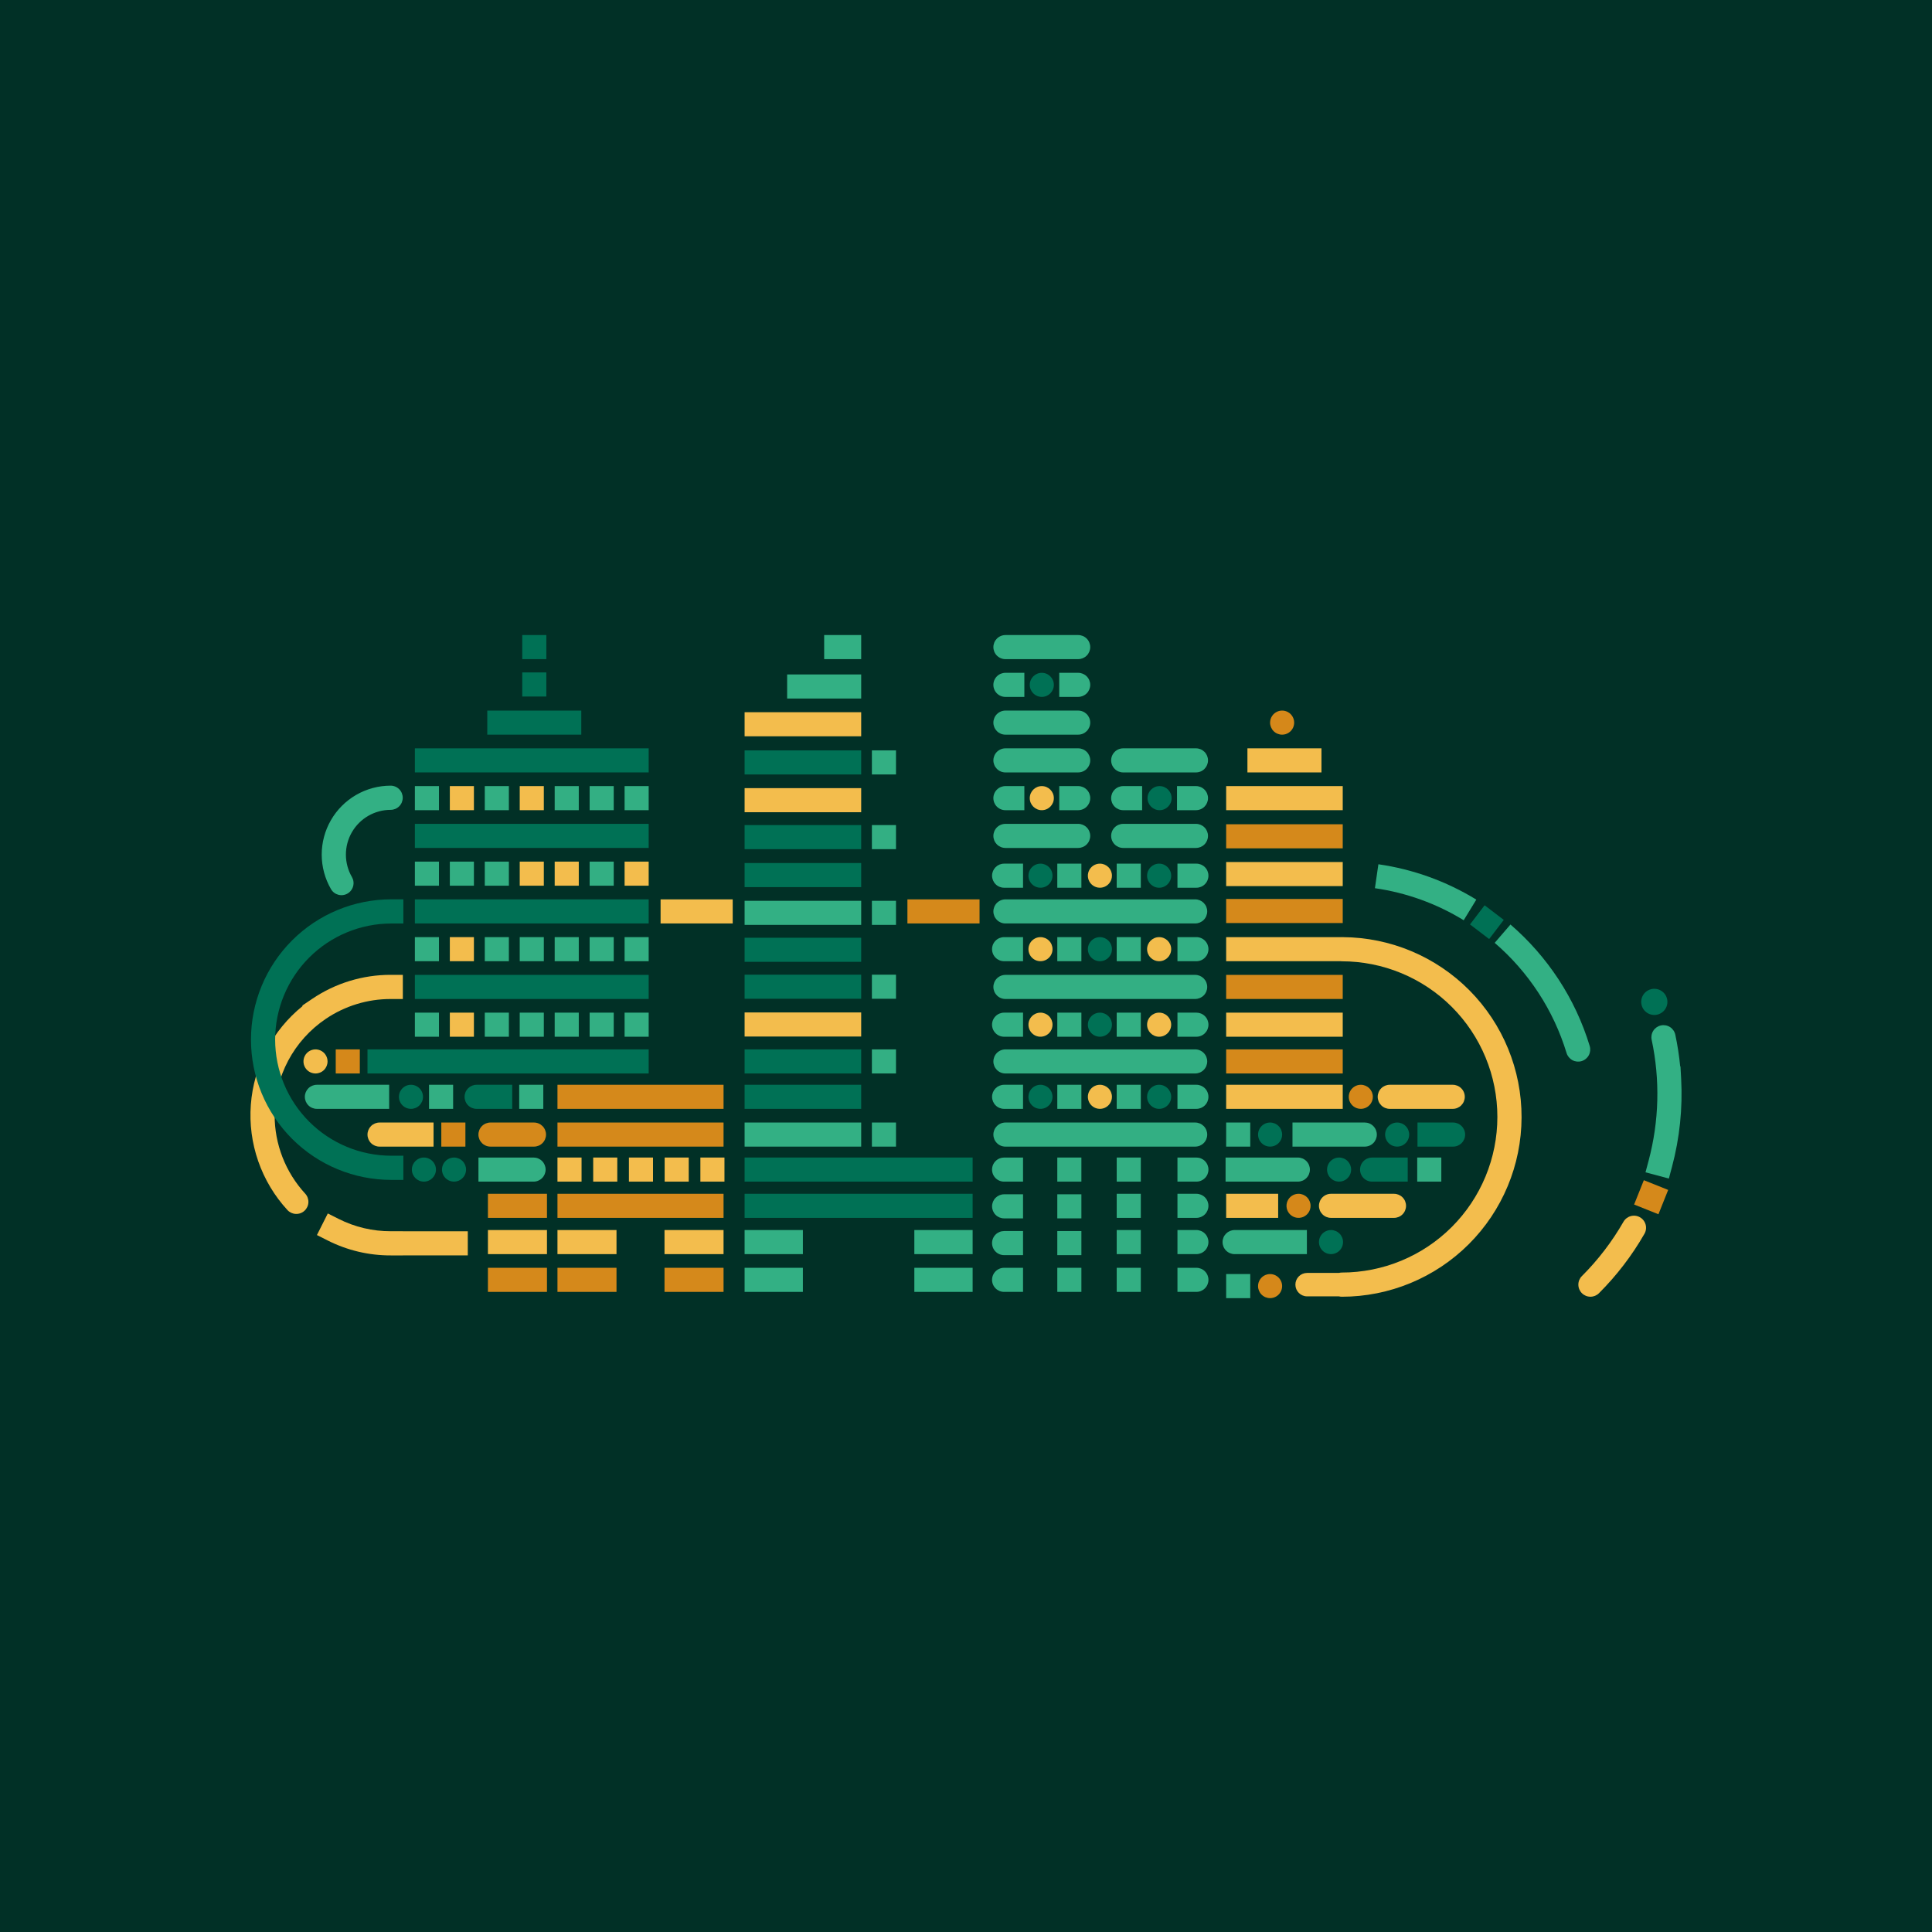 <svg width="1080" height="1080" viewBox="0 0 1080 1080" fill="none" xmlns="http://www.w3.org/2000/svg">
<rect width="1080" height="1080" fill="#013026"/>
<g clip-path="url(#clip0_1_499)">
<path d="M716.721 410.683C718.053 410.682 719.354 410.288 720.461 409.548C721.568 408.808 722.431 407.756 722.941 406.526C723.45 405.296 723.583 403.943 723.324 402.637C723.064 401.331 722.422 400.131 721.481 399.19C720.539 398.248 719.34 397.607 718.034 397.348C716.728 397.088 715.375 397.221 714.144 397.731C712.914 398.24 711.863 399.103 711.123 400.21C710.383 401.317 709.989 402.619 709.989 403.95C709.989 405.736 710.698 407.448 711.961 408.711C713.223 409.973 714.936 410.683 716.721 410.683Z" fill="#D5881A"/>
<path d="M709.989 725.666C711.32 725.666 712.622 725.271 713.729 724.532C714.836 723.792 715.698 722.74 716.208 721.51C716.717 720.28 716.851 718.926 716.591 717.621C716.331 716.315 715.69 715.115 714.748 714.174C713.807 713.232 712.607 712.591 711.301 712.331C709.995 712.072 708.642 712.205 707.412 712.715C706.182 713.224 705.13 714.087 704.391 715.194C703.651 716.301 703.256 717.603 703.256 718.934C703.256 720.72 703.965 722.432 705.228 723.695C706.491 724.957 708.203 725.666 709.989 725.666Z" fill="#D5881A"/>
<path d="M805.702 647.071H792.237V660.536H805.702V647.071Z" fill="#33AF83"/>
<path d="M690.153 687.6C688.367 687.6 686.654 688.309 685.391 689.572C684.129 690.834 683.419 692.547 683.419 694.332C683.419 696.117 684.129 697.83 685.391 699.092C686.654 700.355 688.366 701.064 690.152 701.064H730.557V687.597H690.153V687.6Z" fill="#33AF83"/>
<path d="M760.698 606.393C759.367 606.393 758.065 606.788 756.958 607.528C755.851 608.268 754.988 609.319 754.479 610.549C753.97 611.779 753.836 613.133 754.096 614.439C754.356 615.745 754.997 616.944 755.939 617.886C756.88 618.827 758.08 619.468 759.386 619.728C760.691 619.988 762.045 619.854 763.275 619.345C764.505 618.835 765.557 617.972 766.296 616.865C767.036 615.758 767.431 614.457 767.431 613.125C767.431 611.34 766.722 609.627 765.459 608.365C764.196 607.102 762.484 606.393 760.698 606.393Z" fill="#D5881A"/>
<path d="M750.599 544.967H685.431V558.432H750.599V544.967Z" fill="#D5891B"/>
<path d="M750.599 586.614H685.431V600.079H750.599V586.614Z" fill="#D5891B"/>
<path d="M344.632 708.706H311.628V722.17H344.632V708.706Z" fill="#D5891B"/>
<path d="M404.467 708.706H371.463V722.17H404.467V708.706Z" fill="#D5891B"/>
<path d="M305.761 708.706H272.757V722.17H305.761V708.706Z" fill="#D5891B"/>
<path d="M305.761 667.334H272.757V680.798H305.761V667.334Z" fill="#D5891B"/>
<path d="M750.599 460.766H685.431V474.23H750.599V460.766Z" fill="#D5891B"/>
<path d="M750.599 502.525H685.431V515.989H750.599V502.525Z" fill="#D5891B"/>
<path d="M404.467 667.334H311.628V680.798H404.467V667.334Z" fill="#D5891B"/>
<path d="M404.467 627.501H311.628V640.965H404.467V627.501Z" fill="#D5891B"/>
<path d="M404.467 606.393H311.628V619.857H404.467V606.393Z" fill="#D5891B"/>
<path d="M725.889 667.334C724.557 667.334 723.256 667.729 722.149 668.469C721.042 669.209 720.179 670.26 719.669 671.49C719.16 672.72 719.027 674.074 719.287 675.38C719.546 676.686 720.188 677.885 721.129 678.827C722.071 679.768 723.27 680.409 724.576 680.669C725.882 680.929 727.236 680.795 728.466 680.286C729.696 679.776 730.747 678.913 731.487 677.806C732.227 676.699 732.621 675.398 732.621 674.066C732.621 672.281 731.912 670.568 730.649 669.306C729.387 668.043 727.674 667.334 725.889 667.334Z" fill="#D5881A"/>
<path d="M698.896 627.501H685.431V640.965H698.896V627.501Z" fill="#33AF83"/>
<path d="M698.896 712.202H685.431V725.666H698.896V712.202Z" fill="#33AF83"/>
<path d="M604.503 482.782H591.037V496.246H604.503V482.782Z" fill="#33AF83"/>
<path d="M637.721 482.782H624.256V496.246H637.721V482.782Z" fill="#33AF83"/>
<path d="M604.503 523.861H591.037V537.326H604.503V523.861Z" fill="#33AF83"/>
<path d="M637.721 523.861H624.256V537.326H637.721V523.861Z" fill="#33AF83"/>
<path d="M762.911 640.965C763.796 640.967 764.673 640.793 765.491 640.456C766.309 640.118 767.052 639.622 767.678 638.997C768.305 638.372 768.801 637.629 769.14 636.812C769.479 635.994 769.654 635.118 769.654 634.233C769.654 633.348 769.479 632.472 769.14 631.655C768.801 630.837 768.305 630.095 767.678 629.469C767.052 628.844 766.309 628.348 765.491 628.011C764.673 627.673 763.797 627.5 762.912 627.501H722.507V640.968H762.911V640.965Z" fill="#33AF83"/>
<path d="M725.509 660.536C727.295 660.536 729.008 659.826 730.271 658.564C731.533 657.301 732.242 655.589 732.242 653.803C732.242 652.018 731.533 650.306 730.271 649.043C729.008 647.781 727.296 647.071 725.51 647.071H685.105V660.538H725.509V660.536Z" fill="#33AF83"/>
<path d="M253.297 606.393H239.832V619.857H253.297V606.393Z" fill="#33AF83"/>
<path d="M245.386 523.86H231.92V537.325H245.386V523.86Z" fill="#33AF83"/>
<path d="M284.463 523.86H270.998V537.325H284.463V523.86Z" fill="#33AF83"/>
<path d="M304.001 523.86H290.536V537.325H304.001V523.86Z" fill="#33AF83"/>
<path d="M323.54 523.86H310.075V537.325H323.54V523.86Z" fill="#33AF83"/>
<path d="M343.079 523.86H329.613V537.325H343.079V523.86Z" fill="#33AF83"/>
<path d="M362.617 523.86H349.152V537.325H362.617V523.86Z" fill="#33AF83"/>
<path d="M245.386 566.074H231.92V579.538H245.386V566.074Z" fill="#33AF83"/>
<path d="M284.463 566.074H270.998V579.538H284.463V566.074Z" fill="#33AF83"/>
<path d="M304.001 566.074H290.536V579.538H304.001V566.074Z" fill="#33AF83"/>
<path d="M323.54 566.074H310.075V579.538H323.54V566.074Z" fill="#33AF83"/>
<path d="M343.079 566.074H329.613V579.538H343.079V566.074Z" fill="#33AF83"/>
<path d="M362.617 566.074H349.152V579.538H362.617V566.074Z" fill="#33AF83"/>
<path d="M547.573 502.753H507.255V516.217H547.573V502.753Z" fill="#D5891B"/>
<path d="M245.386 481.646H231.92V495.11H245.386V481.646Z" fill="#33AF83"/>
<path d="M264.924 481.646H251.459V495.11H264.924V481.646Z" fill="#33AF83"/>
<path d="M284.463 481.646H270.998V495.11H284.463V481.646Z" fill="#33AF83"/>
<path d="M343.079 481.646H329.613V495.11H343.079V481.646Z" fill="#33AF83"/>
<path d="M245.386 439.432H231.92V452.896H245.386V439.432Z" fill="#33AF83"/>
<path d="M284.463 439.432H270.998V452.896H284.463V439.432Z" fill="#33AF83"/>
<path d="M323.54 439.432H310.075V452.896H323.54V439.432Z" fill="#33AF83"/>
<path d="M343.079 439.432H329.613V452.896H343.079V439.432Z" fill="#33AF83"/>
<path d="M362.617 439.432H349.152V452.896H362.617V439.432Z" fill="#33AF83"/>
<path d="M201.145 586.614H187.68V600.079H201.145V586.614Z" fill="#D5881A"/>
<path d="M260.163 627.501H246.697V640.965H260.163V627.501Z" fill="#D5881A"/>
<path d="M177.141 606.396C175.356 606.396 173.642 607.105 172.38 608.368C171.117 609.63 170.408 611.342 170.408 613.128C170.408 614.913 171.117 616.626 172.38 617.888C173.642 619.151 175.354 619.86 177.14 619.86H217.545V606.393H177.141V606.396Z" fill="#33AF83"/>
<path d="M555.308 467.274C555.308 466.39 555.483 465.514 555.821 464.697C556.159 463.881 556.655 463.139 557.28 462.513C557.906 461.888 558.648 461.392 559.465 461.054C560.281 460.716 561.157 460.542 562.041 460.542L562.042 460.539H602.709C604.495 460.539 606.207 461.248 607.469 462.511C608.732 463.773 609.441 465.486 609.441 467.271C609.441 469.057 608.732 470.769 607.469 472.031C606.207 473.294 604.495 474.003 602.709 474.003L602.708 474.006H562.041C561.157 474.006 560.281 473.832 559.465 473.494C558.648 473.155 557.906 472.659 557.28 472.034C556.655 471.409 556.159 470.667 555.821 469.85C555.483 469.033 555.308 468.158 555.308 467.274Z" fill="#33AF83"/>
<path d="M555.308 425.059C555.308 424.174 555.483 423.299 555.821 422.482C556.159 421.665 556.655 420.923 557.28 420.298C557.906 419.673 558.648 419.177 559.465 418.839C560.281 418.5 561.157 418.326 562.041 418.326L562.042 418.324H602.709C603.594 418.322 604.47 418.496 605.288 418.833C606.106 419.171 606.849 419.667 607.476 420.292C608.102 420.917 608.598 421.66 608.937 422.477C609.276 423.295 609.451 424.171 609.451 425.056C609.451 425.941 609.276 426.817 608.937 427.634C608.598 428.452 608.102 429.194 607.476 429.819C606.849 430.445 606.106 430.94 605.288 431.278C604.47 431.616 603.594 431.789 602.709 431.788L602.708 431.791H562.041C561.157 431.791 560.281 431.617 559.465 431.278C558.648 430.94 557.906 430.444 557.28 429.819C556.655 429.194 556.159 428.452 555.821 427.635C555.483 426.818 555.308 425.943 555.308 425.059Z" fill="#33AF83"/>
<path d="M555.308 403.95C555.308 403.066 555.483 402.191 555.821 401.374C556.159 400.557 556.655 399.815 557.28 399.19C557.906 398.565 558.648 398.069 559.465 397.73C560.281 397.392 561.157 397.218 562.041 397.218L562.042 397.215H602.709C603.593 397.215 604.469 397.389 605.285 397.728C606.102 398.066 606.844 398.562 607.469 399.187C608.095 399.812 608.59 400.554 608.929 401.371C609.267 402.188 609.441 403.063 609.441 403.947C609.441 404.831 609.267 405.707 608.929 406.524C608.59 407.34 608.095 408.083 607.469 408.708C606.844 409.333 606.102 409.829 605.285 410.167C604.469 410.505 603.593 410.679 602.709 410.679L602.708 410.682H562.041C561.157 410.682 560.281 410.508 559.465 410.17C558.648 409.832 557.906 409.336 557.28 408.711C556.655 408.085 556.159 407.343 555.821 406.527C555.483 405.71 555.308 404.834 555.308 403.95Z" fill="#33AF83"/>
<path d="M555.308 361.735C555.308 360.851 555.483 359.975 555.821 359.158C556.159 358.342 556.655 357.599 557.28 356.974C557.906 356.349 558.648 355.853 559.465 355.515C560.281 355.177 561.157 355.003 562.041 355.003L562.042 355H602.709C604.495 355 606.207 355.709 607.469 356.972C608.732 358.234 609.441 359.947 609.441 361.732C609.441 363.518 608.732 365.23 607.469 366.492C606.207 367.755 604.495 368.464 602.709 368.464L602.708 368.467H562.041C561.157 368.467 560.281 368.293 559.465 367.955C558.648 367.616 557.906 367.12 557.28 366.495C556.655 365.87 556.159 365.128 555.821 364.311C555.483 363.494 555.308 362.619 555.308 361.735Z" fill="#33AF83"/>
<path d="M621.142 467.274C621.142 466.39 621.316 465.514 621.655 464.697C621.993 463.881 622.489 463.139 623.114 462.513C623.739 461.888 624.482 461.392 625.298 461.054C626.115 460.716 626.991 460.542 627.875 460.542L627.876 460.539H668.543C670.328 460.539 672.041 461.248 673.303 462.511C674.566 463.773 675.275 465.486 675.275 467.271C675.275 469.057 674.566 470.769 673.303 472.031C672.041 473.294 670.328 474.003 668.543 474.003L668.542 474.006H627.875C626.991 474.006 626.115 473.832 625.298 473.494C624.482 473.155 623.739 472.659 623.114 472.034C622.489 471.409 621.993 470.667 621.655 469.85C621.316 469.033 621.142 468.158 621.142 467.274Z" fill="#33AF83"/>
<path d="M621.142 425.059C621.142 424.174 621.316 423.299 621.655 422.482C621.993 421.665 622.489 420.923 623.114 420.298C623.739 419.673 624.482 419.177 625.298 418.839C626.115 418.5 626.991 418.326 627.875 418.326L627.876 418.324H668.543C669.428 418.322 670.304 418.496 671.122 418.833C671.94 419.171 672.683 419.667 673.309 420.292C673.935 420.917 674.432 421.66 674.771 422.477C675.11 423.295 675.284 424.171 675.284 425.056C675.284 425.941 675.11 426.817 674.771 427.634C674.432 428.452 673.935 429.194 673.309 429.819C672.683 430.445 671.94 430.94 671.122 431.278C670.304 431.616 669.428 431.789 668.543 431.788L668.542 431.791H627.875C626.991 431.791 626.115 431.617 625.298 431.278C624.482 430.94 623.739 430.444 623.114 429.819C622.489 429.194 621.993 428.452 621.655 427.635C621.316 426.818 621.142 425.943 621.142 425.059Z" fill="#33AF83"/>
<path d="M555.308 509.488C555.308 508.604 555.483 507.728 555.821 506.911C556.159 506.095 556.655 505.352 557.28 504.727C557.906 504.102 558.648 503.606 559.465 503.268C560.281 502.93 561.157 502.756 562.041 502.756L562.042 502.753H668.113C669.898 502.753 671.61 503.462 672.873 504.725C674.135 505.987 674.845 507.7 674.845 509.485C674.845 511.27 674.135 512.983 672.873 514.245C671.61 515.508 669.898 516.217 668.113 516.217L668.112 516.22H562.041C561.157 516.22 560.281 516.046 559.465 515.708C558.648 515.369 557.906 514.873 557.28 514.248C556.655 513.623 556.159 512.881 555.821 512.064C555.483 511.247 555.308 510.372 555.308 509.488Z" fill="#33AF83"/>
<path d="M604.503 566.076H591.037V579.54H604.503V566.076Z" fill="#33AF83"/>
<path d="M637.721 566.076H624.256V579.54H637.721V566.076Z" fill="#33AF83"/>
<path d="M555.308 551.702C555.308 550.818 555.483 549.943 555.821 549.126C556.159 548.309 556.655 547.567 557.28 546.942C557.906 546.316 558.648 545.821 559.465 545.482C560.281 545.144 561.157 544.97 562.041 544.97L562.042 544.967H668.113C669.898 544.967 671.61 545.677 672.873 546.939C674.135 548.202 674.845 549.914 674.845 551.699C674.845 553.485 674.135 555.197 672.873 556.46C671.61 557.722 669.898 558.431 668.113 558.431L668.112 558.434H562.041C561.157 558.434 560.281 558.26 559.465 557.922C558.648 557.584 557.906 557.088 557.28 556.463C556.655 555.837 556.159 555.095 555.821 554.278C555.483 553.462 555.308 552.586 555.308 551.702Z" fill="#33AF83"/>
<path d="M555.308 593.349C555.308 592.465 555.483 591.59 555.821 590.773C556.159 589.956 556.655 589.214 557.28 588.589C557.906 587.963 558.648 587.468 559.465 587.129C560.281 586.791 561.157 586.617 562.041 586.617L562.042 586.614H668.113C668.997 586.614 669.872 586.788 670.689 587.127C671.506 587.465 672.248 587.961 672.873 588.586C673.498 589.211 673.994 589.953 674.332 590.77C674.671 591.587 674.845 592.462 674.845 593.346C674.845 594.23 674.671 595.106 674.332 595.923C673.994 596.739 673.498 597.481 672.873 598.107C672.248 598.732 671.506 599.228 670.689 599.566C669.872 599.904 668.997 600.078 668.113 600.078L668.112 600.081H562.041C561.157 600.081 560.281 599.907 559.465 599.569C558.648 599.231 557.906 598.735 557.28 598.11C556.655 597.484 556.159 596.742 555.821 595.925C555.483 595.109 555.308 594.233 555.308 593.349Z" fill="#33AF83"/>
<path d="M604.503 606.395H591.037V619.859H604.503V606.395Z" fill="#33AF83"/>
<path d="M637.721 606.395H624.256V619.859H637.721V606.395Z" fill="#33AF83"/>
<path d="M604.503 647.071H591.037V660.536H604.503V647.071Z" fill="#33AF83"/>
<path d="M637.721 647.071H624.256V660.536H637.721V647.071Z" fill="#33AF83"/>
<path d="M604.503 667.616H591.037V681.08H604.503V667.616Z" fill="#33AF83"/>
<path d="M637.721 667.334H624.256V680.798H637.721V667.334Z" fill="#33AF83"/>
<path d="M555.308 634.236C555.308 633.352 555.483 632.476 555.821 631.659C556.159 630.843 556.655 630.1 557.28 629.475C557.906 628.85 558.648 628.354 559.465 628.016C560.281 627.678 561.157 627.504 562.041 627.504L562.042 627.501H668.113C668.997 627.501 669.872 627.675 670.689 628.013C671.506 628.352 672.248 628.848 672.873 629.473C673.498 630.098 673.994 630.84 674.332 631.657C674.671 632.474 674.845 633.349 674.845 634.233C674.845 635.117 674.671 635.993 674.332 636.809C673.994 637.626 673.498 638.368 672.873 638.993C672.248 639.618 671.506 640.114 670.689 640.453C669.872 640.791 668.997 640.965 668.113 640.965L668.112 640.968H562.041C561.157 640.968 560.281 640.794 559.465 640.456C558.648 640.117 557.906 639.621 557.28 638.996C556.655 638.371 556.159 637.629 555.821 636.812C555.483 635.995 555.308 635.12 555.308 634.236Z" fill="#33AF83"/>
<path d="M604.503 688.161H591.037V701.625H604.503V688.161Z" fill="#33AF83"/>
<path d="M637.721 687.599H624.256V701.063H637.721V687.599Z" fill="#33AF83"/>
<path d="M604.503 708.706H591.037V722.17H604.503V708.706Z" fill="#33AF83"/>
<path d="M637.721 708.706H624.256V722.17H637.721V708.706Z" fill="#33AF83"/>
<path d="M918.916 659.739L913.477 673.34L927.078 678.78L932.518 665.179L918.916 659.739Z" fill="#D5891B"/>
<path d="M750.599 606.393H685.431V619.857H750.599V606.393Z" fill="#F3BD4D"/>
<path d="M344.632 687.599H311.628V701.063H344.632V687.599Z" fill="#F3BD4D"/>
<path d="M305.761 687.599H272.757V701.063H305.761V687.599Z" fill="#F3BD4D"/>
<path d="M404.467 687.599H371.463V701.063H404.467V687.599Z" fill="#F3BD4D"/>
<path d="M750.599 566.074H685.431V579.538H750.599V566.074Z" fill="#F3BD4D"/>
<path d="M750.599 481.873H685.431V495.337H750.599V481.873Z" fill="#F3BD4D"/>
<path d="M750.599 439.431H685.431V452.895H750.599V439.431Z" fill="#F3BD4D"/>
<path d="M738.71 418.325H697.321V431.789H738.71V418.325Z" fill="#F3BD4D"/>
<path d="M776.877 606.393C775.092 606.393 773.38 607.102 772.117 608.365C770.855 609.627 770.145 611.34 770.145 613.125C770.145 614.911 770.855 616.623 772.117 617.886C773.38 619.148 775.092 619.857 776.877 619.857L776.878 619.86H812.095C812.979 619.86 813.855 619.686 814.671 619.348C815.488 619.009 816.23 618.513 816.855 617.888C817.481 617.263 817.976 616.521 818.315 615.704C818.653 614.887 818.827 614.012 818.827 613.128C818.827 612.244 818.653 611.368 818.315 610.552C817.976 609.735 817.481 608.993 816.855 608.368C816.23 607.743 815.488 607.247 814.671 606.908C813.855 606.57 812.979 606.396 812.095 606.396L812.094 606.393L776.877 606.393Z" fill="#F3BD4D"/>
<path d="M737.304 674.066C737.304 674.95 737.478 675.826 737.816 676.642C738.155 677.459 738.651 678.201 739.276 678.827C739.901 679.452 740.643 679.948 741.46 680.286C742.277 680.624 743.152 680.798 744.036 680.798L744.037 680.801H779.254C781.04 680.801 782.752 680.092 784.014 678.829C785.277 677.567 785.986 675.854 785.986 674.069C785.986 672.283 785.277 670.571 784.014 669.309C782.752 668.046 781.04 667.337 779.254 667.337L779.253 667.334H744.036C743.152 667.334 742.277 667.508 741.46 667.846C740.643 668.185 739.901 668.681 739.276 669.306C738.651 669.931 738.155 670.673 737.816 671.49C737.478 672.307 737.304 673.182 737.304 674.066Z" fill="#F3BD4D"/>
<path d="M714.501 667.334H685.431V680.798H714.501V667.334Z" fill="#F3BD4D"/>
<path d="M183.105 593.346C183.105 592.014 182.71 590.713 181.97 589.605C181.231 588.498 180.179 587.635 178.949 587.125C177.719 586.616 176.365 586.482 175.059 586.742C173.753 587.002 172.553 587.643 171.612 588.584C170.67 589.526 170.029 590.726 169.769 592.032C169.509 593.338 169.642 594.691 170.152 595.922C170.661 597.152 171.524 598.204 172.632 598.943C173.739 599.683 175.04 600.078 176.372 600.078C177.256 600.078 178.132 599.904 178.949 599.566C179.765 599.228 180.508 598.732 181.133 598.107C181.758 597.481 182.254 596.739 182.592 595.922C182.931 595.106 183.105 594.23 183.105 593.346Z" fill="#F3BD4D"/>
<path d="M212.165 627.504C210.379 627.504 208.666 628.213 207.403 629.476C206.141 630.738 205.431 632.45 205.431 634.236C205.431 636.021 206.141 637.734 207.403 638.996C208.666 640.259 210.378 640.968 212.164 640.968H242.361V627.501H212.165V627.504Z" fill="#F3BD4D"/>
<path d="M153.519 623.362C153.517 612.744 156.12 602.288 161.101 592.91C166.081 583.533 173.286 575.521 182.085 569.577L182.141 569.539C192.855 562.296 205.496 558.436 218.428 558.458H225.188V544.94H218.428C202.798 544.914 187.521 549.581 174.573 558.335L168.973 562.119L169.156 562.39C160.816 569.119 153.945 577.488 148.967 586.979C143.989 596.469 141.011 606.88 140.216 617.567C139.421 628.254 140.826 638.99 144.345 649.113C147.863 659.235 153.42 668.529 160.673 676.419C161.887 677.736 163.574 678.519 165.364 678.593C167.154 678.668 168.901 678.029 170.22 676.816C171.539 675.604 172.322 673.917 172.399 672.127C172.475 670.337 171.837 668.59 170.626 667.27C159.609 655.304 153.501 639.627 153.519 623.362Z" fill="#F3BD4D"/>
<path d="M225.188 688.266H218.428C208.305 688.298 198.318 685.935 189.282 681.371L183.246 678.33L177.162 690.4L183.198 693.442C194.119 698.962 206.191 701.821 218.428 701.784H225.188V701.757H261.497V688.293H225.188V688.266Z" fill="#F3BD4D"/>
<path d="M481.409 440.57H416.24V454.035H481.409V440.57Z" fill="#F3BD4D"/>
<path d="M481.409 565.962H416.24V579.426H481.409V565.962Z" fill="#F3BD4D"/>
<path d="M481.409 398.128H416.24V411.593H481.409V398.128Z" fill="#F3BD4D"/>
<path d="M614.855 482.782C613.524 482.782 612.222 483.177 611.115 483.917C610.008 484.656 609.145 485.708 608.636 486.938C608.126 488.168 607.993 489.522 608.253 490.828C608.513 492.133 609.154 493.333 610.096 494.274C611.037 495.216 612.237 495.857 613.543 496.117C614.848 496.376 616.202 496.243 617.432 495.734C618.662 495.224 619.714 494.361 620.453 493.254C621.193 492.147 621.588 490.845 621.588 489.514C621.588 487.728 620.879 486.016 619.616 484.753C618.353 483.491 616.641 482.782 614.855 482.782Z" fill="#F3BD4D"/>
<path d="M581.637 523.861C580.305 523.861 579.004 524.256 577.897 524.996C576.79 525.736 575.927 526.787 575.417 528.018C574.908 529.248 574.775 530.601 575.035 531.907C575.294 533.213 575.936 534.412 576.877 535.354C577.819 536.295 579.018 536.937 580.324 537.196C581.63 537.456 582.984 537.323 584.214 536.813C585.444 536.304 586.495 535.441 587.235 534.334C587.975 533.226 588.369 531.925 588.369 530.593C588.369 528.808 587.66 527.096 586.397 525.833C585.135 524.571 583.422 523.861 581.637 523.861Z" fill="#F3BD4D"/>
<path d="M647.964 537.326C651.682 537.326 654.696 534.312 654.696 530.594C654.696 526.875 651.682 523.861 647.964 523.861C644.245 523.861 641.231 526.875 641.231 530.594C641.231 534.312 644.245 537.326 647.964 537.326Z" fill="#F3BD4D"/>
<path d="M264.924 523.86H251.459V537.324H264.924V523.86Z" fill="#F3BD4D"/>
<path d="M264.924 566.074H251.459V579.538H264.924V566.074Z" fill="#F3BD4D"/>
<path d="M409.588 502.753H369.27V516.217H409.588V502.753Z" fill="#F3BD4D"/>
<path d="M304.001 481.646H290.536V495.11H304.001V481.646Z" fill="#F3BD4D"/>
<path d="M323.54 481.646H310.075V495.11H323.54V481.646Z" fill="#F3BD4D"/>
<path d="M362.617 481.646H349.152V495.11H362.617V481.646Z" fill="#F3BD4D"/>
<path d="M325.093 647.071H311.628V660.536H325.093V647.071Z" fill="#F3BD4D"/>
<path d="M345.065 647.071H331.599V660.536H345.065V647.071Z" fill="#F3BD4D"/>
<path d="M385.008 647.071H371.543V660.536H385.008V647.071Z" fill="#F3BD4D"/>
<path d="M365.036 647.071H351.571V660.536H365.036V647.071Z" fill="#F3BD4D"/>
<path d="M404.979 647.071H391.514V660.536H404.979V647.071Z" fill="#F3BD4D"/>
<path d="M264.924 439.432H251.459V452.896H264.924V439.432Z" fill="#F3BD4D"/>
<path d="M304.001 439.432H290.536V452.896H304.001V439.432Z" fill="#F3BD4D"/>
<path d="M582.375 452.896C586.093 452.896 589.107 449.882 589.107 446.164C589.107 442.446 586.093 439.432 582.375 439.432C578.657 439.432 575.643 442.446 575.643 446.164C575.643 449.882 578.657 452.896 582.375 452.896Z" fill="#F3BD4D"/>
<path d="M581.637 566.076C580.305 566.076 579.004 566.471 577.897 567.21C576.79 567.95 575.927 569.002 575.417 570.232C574.908 571.462 574.775 572.816 575.035 574.121C575.294 575.427 575.936 576.627 576.877 577.568C577.819 578.51 579.018 579.151 580.324 579.411C581.63 579.67 582.984 579.537 584.214 579.027C585.444 578.518 586.495 577.655 587.235 576.548C587.975 575.441 588.369 574.139 588.369 572.808C588.369 571.022 587.66 569.31 586.397 568.047C585.135 566.785 583.422 566.076 581.637 566.076Z" fill="#F3BD4D"/>
<path d="M647.964 579.54C651.682 579.54 654.696 576.526 654.696 572.808C654.696 569.089 651.682 566.075 647.964 566.075C644.245 566.075 641.231 569.089 641.231 572.808C641.231 576.526 644.245 579.54 647.964 579.54Z" fill="#F3BD4D"/>
<path d="M614.855 606.395C613.524 606.395 612.222 606.79 611.115 607.529C610.008 608.269 609.145 609.321 608.636 610.551C608.126 611.781 607.993 613.134 608.253 614.44C608.513 615.746 609.154 616.946 610.096 617.887C611.037 618.829 612.237 619.47 613.543 619.73C614.848 619.989 616.202 619.856 617.432 619.346C618.662 618.837 619.714 617.974 620.453 616.867C621.193 615.76 621.588 614.458 621.588 613.127C621.588 611.341 620.879 609.629 619.616 608.366C618.353 607.104 616.641 606.395 614.855 606.395Z" fill="#F3BD4D"/>
<path d="M750.6 523.867V523.86H750.315C750.224 523.86 750.135 523.853 750.045 523.853C750.022 523.853 750 523.86 749.977 523.86H685.431V537.324H749.576C749.734 537.335 749.884 537.371 750.045 537.371C761.469 537.371 772.782 539.622 783.336 543.993C793.891 548.365 803.481 554.773 811.56 562.852C819.638 570.93 826.046 580.52 830.418 591.075C834.79 601.63 837.04 612.942 837.04 624.366C837.04 635.791 834.79 647.103 830.418 657.658C826.046 668.213 819.638 677.803 811.56 685.881C803.481 693.959 793.891 700.367 783.336 704.739C772.782 709.111 761.469 711.361 750.045 711.361C749.505 711.367 748.968 711.438 748.445 711.572H730.684V711.575C728.947 711.575 727.281 712.265 726.052 713.493C724.824 714.721 724.135 716.386 724.135 718.123C724.135 719.86 724.824 721.525 726.052 722.753C727.281 723.981 728.946 724.671 730.683 724.671H748.454C748.974 724.804 749.508 724.874 750.045 724.88C776.655 724.883 802.181 714.334 821.025 695.545C839.869 676.756 850.492 651.26 850.566 624.65C850.639 598.039 840.157 572.486 821.417 553.593C802.677 534.7 777.21 524.01 750.6 523.867Z" fill="#F3BD4D"/>
<path d="M916.755 680.464C915.2 679.573 913.354 679.337 911.624 679.807C909.894 680.277 908.422 681.415 907.531 682.97C901.164 694.08 893.346 704.293 884.285 713.341C883.019 714.609 882.308 716.328 882.309 718.12C882.309 719.912 883.022 721.63 884.289 722.897C885.556 724.164 887.274 724.876 889.066 724.876C890.858 724.877 892.576 724.166 893.844 722.9C903.753 713.006 912.301 701.836 919.262 689.687C919.703 688.917 919.988 688.067 920.101 687.187C920.214 686.306 920.152 685.412 919.919 684.556C919.687 683.699 919.287 682.897 918.744 682.195C918.201 681.493 917.526 680.904 916.755 680.464Z" fill="#F3BD4D"/>
<path d="M500.862 419.464H487.397V432.928H500.862V419.464Z" fill="#33AF83"/>
<path d="M500.862 461.223H487.397V474.687H500.862V461.223Z" fill="#33AF83"/>
<path d="M500.862 503.551H487.397V517.015H500.862V503.551Z" fill="#33AF83"/>
<path d="M500.862 544.855H487.397V558.319H500.862V544.855Z" fill="#33AF83"/>
<path d="M500.862 586.614H487.397V600.079H500.862V586.614Z" fill="#33AF83"/>
<path d="M500.862 627.501H487.397V640.965H500.862V627.501Z" fill="#33AF83"/>
<path d="M305.227 634.236C305.227 633.352 305.052 632.476 304.714 631.659C304.376 630.843 303.88 630.1 303.255 629.475C302.629 628.85 301.887 628.354 301.07 628.016C300.253 627.678 299.378 627.504 298.494 627.504L298.493 627.501H274.177C273.293 627.501 272.417 627.675 271.6 628.013C270.784 628.352 270.041 628.848 269.416 629.473C268.791 630.098 268.295 630.84 267.957 631.657C267.619 632.474 267.445 633.349 267.445 634.233C267.445 635.117 267.619 635.993 267.957 636.809C268.295 637.626 268.791 638.368 269.416 638.993C270.041 639.618 270.784 640.114 271.6 640.453C272.417 640.791 273.293 640.965 274.177 640.965L274.178 640.968H298.494C299.378 640.968 300.253 640.794 301.07 640.456C301.887 640.117 302.629 639.621 303.254 638.996C303.88 638.371 304.376 637.629 304.714 636.812C305.052 635.995 305.227 635.12 305.227 634.236Z" fill="#D5891B"/>
<path d="M744.036 687.598C742.705 687.598 741.403 687.993 740.296 688.733C739.189 689.473 738.326 690.524 737.817 691.754C737.308 692.985 737.174 694.338 737.434 695.644C737.694 696.95 738.335 698.149 739.277 699.091C740.218 700.032 741.418 700.673 742.724 700.933C744.03 701.193 745.383 701.06 746.613 700.55C747.843 700.04 748.895 699.178 749.635 698.07C750.374 696.963 750.769 695.662 750.769 694.33C750.769 693.446 750.595 692.571 750.257 691.754C749.918 690.937 749.422 690.195 748.797 689.57C748.172 688.945 747.43 688.449 746.613 688.11C745.796 687.772 744.921 687.598 744.036 687.598Z" fill="#007155"/>
<path d="M709.989 627.501C708.657 627.501 707.356 627.896 706.249 628.636C705.142 629.376 704.279 630.427 703.769 631.657C703.26 632.887 703.127 634.241 703.387 635.547C703.646 636.853 704.287 638.052 705.229 638.994C706.171 639.935 707.37 640.576 708.676 640.836C709.982 641.096 711.336 640.962 712.566 640.453C713.796 639.943 714.847 639.08 715.587 637.973C716.327 636.866 716.721 635.565 716.721 634.233C716.721 632.448 716.012 630.735 714.749 629.473C713.487 628.21 711.774 627.501 709.989 627.501Z" fill="#007155"/>
<path d="M781.014 627.501C779.682 627.501 778.381 627.896 777.274 628.636C776.167 629.376 775.304 630.427 774.795 631.657C774.285 632.887 774.152 634.241 774.412 635.547C774.672 636.853 775.313 638.052 776.254 638.994C777.196 639.935 778.395 640.576 779.701 640.836C781.007 641.096 782.361 640.962 783.591 640.453C784.821 639.943 785.872 639.08 786.612 637.973C787.352 636.866 787.747 635.565 787.747 634.233C787.747 632.448 787.037 630.735 785.775 629.473C784.512 628.21 782.799 627.501 781.014 627.501Z" fill="#007155"/>
<path d="M812.288 627.501H792.383V640.968H812.287V640.965C813.171 640.965 814.048 640.791 814.864 640.453C815.681 640.115 816.423 639.619 817.048 638.993C817.674 638.368 818.169 637.626 818.508 636.809C818.846 635.993 819.02 635.117 819.02 634.233C819.02 633.349 818.846 632.474 818.508 631.657C818.169 630.84 817.674 630.098 817.048 629.473C816.423 628.848 815.681 628.352 814.864 628.013C814.048 627.675 813.172 627.501 812.288 627.501Z" fill="#007155"/>
<path d="M748.558 647.071C747.227 647.071 745.925 647.466 744.818 648.206C743.711 648.946 742.849 649.997 742.339 651.227C741.83 652.458 741.696 653.811 741.956 655.117C742.216 656.423 742.857 657.623 743.799 658.564C744.74 659.505 745.94 660.147 747.246 660.406C748.552 660.666 749.905 660.533 751.135 660.023C752.365 659.514 753.417 658.651 754.157 657.544C754.896 656.436 755.291 655.135 755.291 653.803C755.291 652.018 754.582 650.305 753.319 649.043C752.056 647.78 750.344 647.071 748.558 647.071Z" fill="#007155"/>
<path d="M767.022 647.074C766.137 647.073 765.26 647.246 764.442 647.584C763.624 647.922 762.881 648.417 762.254 649.043C761.628 649.668 761.132 650.41 760.793 651.228C760.454 652.045 760.279 652.921 760.279 653.806C760.279 654.691 760.454 655.567 760.793 656.385C761.132 657.202 761.628 657.945 762.254 658.57C762.881 659.195 763.624 659.691 764.442 660.029C765.26 660.366 766.136 660.54 767.021 660.538H786.926V647.071H767.022V647.074Z" fill="#007155"/>
<path d="M362.617 544.967H231.92V558.432H362.617V544.967Z" fill="#007155"/>
<path d="M362.617 586.614H205.431V600.079H362.617V586.614Z" fill="#007155"/>
<path d="M236.465 613.125C236.466 611.794 236.071 610.492 235.331 609.385C234.591 608.277 233.54 607.414 232.31 606.905C231.079 606.395 229.726 606.262 228.42 606.521C227.114 606.781 225.914 607.422 224.972 608.364C224.03 609.305 223.389 610.505 223.129 611.811C222.87 613.117 223.003 614.471 223.512 615.701C224.022 616.931 224.885 617.983 225.992 618.723C227.099 619.463 228.401 619.857 229.733 619.857C230.617 619.858 231.492 619.683 232.309 619.345C233.126 619.007 233.868 618.511 234.493 617.886C235.118 617.261 235.614 616.519 235.953 615.702C236.291 614.885 236.465 614.01 236.465 613.125Z" fill="#007155"/>
<path d="M236.97 660.536C240.688 660.536 243.702 657.521 243.702 653.803C243.702 650.085 240.688 647.071 236.97 647.071C233.252 647.071 230.237 650.085 230.237 653.803C230.237 657.521 233.252 660.536 236.97 660.536Z" fill="#007155"/>
<path d="M253.801 647.071C252.47 647.071 251.168 647.466 250.061 648.206C248.954 648.946 248.091 649.997 247.582 651.228C247.073 652.458 246.939 653.811 247.199 655.117C247.459 656.423 248.1 657.623 249.042 658.564C249.983 659.505 251.183 660.147 252.489 660.406C253.795 660.666 255.148 660.533 256.378 660.023C257.608 659.514 258.66 658.651 259.4 657.544C260.139 656.436 260.534 655.135 260.534 653.803C260.534 652.919 260.36 652.044 260.021 651.227C259.683 650.41 259.187 649.668 258.562 649.043C257.937 648.418 257.195 647.922 256.378 647.584C255.561 647.245 254.685 647.071 253.801 647.071Z" fill="#007155"/>
<path d="M362.617 502.753H231.92V516.217H362.617V502.753Z" fill="#007155"/>
<path d="M362.617 460.539H231.92V474.003H362.617V460.539Z" fill="#007155"/>
<path d="M362.617 418.325H231.92V431.79H362.617V418.325Z" fill="#007155"/>
<path d="M324.94 397.218H272.397V410.683H324.94V397.218Z" fill="#007155"/>
<path d="M305.401 375.894H291.936V389.358H305.401V375.894Z" fill="#007155"/>
<path d="M305.401 355H291.936V368.464H305.401V355Z" fill="#007155"/>
<path d="M153.809 581.149C153.829 563.941 160.674 547.443 172.843 535.276C185.011 523.108 201.51 516.264 218.718 516.245H225.478V502.727H218.718C208.419 502.727 198.222 504.756 188.707 508.697C179.192 512.638 170.547 518.414 163.265 525.696C155.983 532.979 150.206 541.624 146.265 551.138C142.324 560.653 140.296 570.851 140.296 581.149C140.296 591.448 142.324 601.646 146.265 611.16C150.206 620.675 155.983 629.32 163.265 636.602C170.547 643.884 179.192 649.661 188.707 653.602C198.222 657.543 208.419 659.572 218.718 659.572H225.478V646.053H218.718C201.51 646.035 185.011 639.191 172.843 627.023C160.674 614.855 153.829 598.358 153.809 581.149Z" fill="#007155"/>
<path d="M829.912 506.06L821.743 516.764L832.446 524.933L840.615 514.23L829.912 506.06Z" fill="#007155"/>
<path d="M481.409 482.444H416.24V495.908H481.409V482.444Z" fill="#007155"/>
<path d="M481.409 524.203H416.24V537.667H481.409V524.203Z" fill="#007155"/>
<path d="M481.409 419.464H416.24V432.928H481.409V419.464Z" fill="#007155"/>
<path d="M481.409 461.223H416.24V474.687H481.409V461.223Z" fill="#007155"/>
<path d="M481.409 606.393H416.24V619.857H481.409V606.393Z" fill="#007155"/>
<path d="M543.706 647.071H416.24V660.536H543.706V647.071Z" fill="#007155"/>
<path d="M543.706 667.334H416.24V680.798H543.706V667.334Z" fill="#007155"/>
<path d="M481.409 544.855H416.24V558.319H481.409V544.855Z" fill="#007155"/>
<path d="M481.409 586.614H416.24V600.079H481.409V586.614Z" fill="#007155"/>
<path d="M581.637 482.782C580.305 482.782 579.004 483.177 577.897 483.917C576.79 484.656 575.927 485.708 575.417 486.938C574.908 488.168 574.775 489.522 575.035 490.828C575.294 492.133 575.936 493.333 576.877 494.274C577.819 495.216 579.018 495.857 580.324 496.117C581.63 496.376 582.984 496.243 584.214 495.734C585.444 495.224 586.495 494.361 587.235 493.254C587.975 492.147 588.37 490.845 588.37 489.514C588.369 487.728 587.66 486.016 586.397 484.753C585.135 483.491 583.422 482.782 581.637 482.782Z" fill="#007155"/>
<path d="M647.964 496.246C651.682 496.246 654.696 493.232 654.696 489.514C654.696 485.796 651.682 482.782 647.964 482.782C644.245 482.782 641.231 485.796 641.231 489.514C641.231 493.232 644.245 496.246 647.964 496.246Z" fill="#007155"/>
<path d="M614.855 523.861C613.524 523.861 612.222 524.256 611.115 524.996C610.008 525.736 609.146 526.787 608.636 528.018C608.127 529.248 607.993 530.601 608.253 531.907C608.513 533.213 609.154 534.412 610.096 535.354C611.037 536.295 612.237 536.937 613.543 537.196C614.849 537.456 616.202 537.323 617.432 536.813C618.662 536.304 619.714 535.441 620.454 534.334C621.193 533.226 621.588 531.925 621.588 530.593C621.588 528.808 620.879 527.096 619.616 525.833C618.353 524.571 616.641 523.861 614.855 523.861Z" fill="#007155"/>
<path d="M582.375 389.573C586.093 389.573 589.107 386.559 589.107 382.841C589.107 379.123 586.093 376.108 582.375 376.108C578.657 376.108 575.643 379.123 575.643 382.841C575.643 386.559 578.657 389.573 582.375 389.573Z" fill="#007155"/>
<path d="M648.209 452.896C651.927 452.896 654.941 449.882 654.941 446.164C654.941 442.446 651.927 439.432 648.209 439.432C644.491 439.432 641.477 442.446 641.477 446.164C641.477 449.882 644.491 452.896 648.209 452.896Z" fill="#007155"/>
<path d="M614.855 566.076C613.524 566.076 612.222 566.471 611.115 567.21C610.008 567.95 609.146 569.002 608.636 570.232C608.127 571.462 607.993 572.816 608.253 574.121C608.513 575.427 609.154 576.627 610.096 577.568C611.037 578.51 612.237 579.151 613.543 579.411C614.849 579.67 616.202 579.537 617.432 579.027C618.662 578.518 619.714 577.655 620.454 576.548C621.193 575.441 621.588 574.139 621.588 572.808C621.588 571.022 620.879 569.31 619.616 568.047C618.353 566.785 616.641 566.076 614.855 566.076Z" fill="#007155"/>
<path d="M581.637 606.395C580.305 606.395 579.004 606.79 577.897 607.529C576.79 608.269 575.927 609.321 575.417 610.551C574.908 611.781 574.775 613.134 575.035 614.44C575.294 615.746 575.936 616.946 576.877 617.887C577.819 618.829 579.018 619.47 580.324 619.73C581.63 619.989 582.984 619.856 584.214 619.346C585.444 618.837 586.495 617.974 587.235 616.867C587.975 615.76 588.37 614.458 588.37 613.127C588.369 611.341 587.66 609.629 586.397 608.366C585.135 607.104 583.422 606.395 581.637 606.395Z" fill="#007155"/>
<path d="M647.964 619.859C651.682 619.859 654.696 616.845 654.696 613.126C654.696 609.408 651.682 606.394 647.964 606.394C644.245 606.394 641.231 609.408 641.231 613.126C641.231 616.845 644.245 619.859 647.964 619.859Z" fill="#007155"/>
<path d="M929.944 554.877C928.92 553.853 927.615 553.155 926.194 552.873C924.773 552.59 923.301 552.735 921.962 553.289C920.624 553.844 919.48 554.783 918.675 555.987C917.87 557.192 917.44 558.608 917.44 560.056C917.44 561.505 917.87 562.921 918.675 564.126C919.48 565.33 920.624 566.269 921.962 566.823C923.301 567.377 924.773 567.522 926.194 567.24C927.615 566.957 928.92 566.26 929.944 565.235C931.318 563.862 932.089 561.999 932.089 560.056C932.089 558.114 931.318 556.251 929.944 554.877Z" fill="#007155"/>
<path d="M266.431 606.396C264.646 606.396 262.933 607.105 261.67 608.368C260.408 609.63 259.698 611.343 259.698 613.128C259.698 614.914 260.408 616.626 261.67 617.888C262.933 619.151 264.645 619.86 266.43 619.86H286.335V606.393H266.431V606.396Z" fill="#007155"/>
<path d="M218.369 439.188C211.6 439.189 204.95 440.973 199.09 444.36C193.229 447.748 188.364 452.62 184.985 458.485C181.605 464.35 179.831 471.003 179.839 477.772C179.848 484.541 181.64 491.189 185.034 497.045C185.48 497.813 186.073 498.485 186.779 499.023C187.484 499.562 188.289 499.956 189.147 500.183C190.005 500.411 190.899 500.467 191.779 500.349C192.659 500.23 193.507 499.94 194.274 499.494C195.041 499.048 195.714 498.455 196.252 497.75C196.79 497.044 197.184 496.239 197.412 495.381C197.639 494.523 197.695 493.629 197.577 492.749C197.459 491.87 197.168 491.022 196.723 490.254C194.522 486.452 193.362 482.137 193.359 477.744C193.355 473.351 194.508 469.035 196.703 465.229C198.897 461.423 202.054 458.262 205.858 456.064C209.661 453.866 213.976 452.708 218.369 452.706C219.257 452.706 220.136 452.531 220.956 452.192C221.776 451.852 222.521 451.354 223.149 450.727C223.776 450.099 224.274 449.354 224.614 448.534C224.954 447.714 225.129 446.835 225.129 445.947C225.129 445.06 224.954 444.181 224.614 443.361C224.274 442.54 223.776 441.795 223.149 441.168C222.521 440.54 221.776 440.042 220.956 439.702C220.136 439.363 219.257 439.188 218.369 439.188Z" fill="#33B084"/>
<path d="M481.409 503.551H416.24V517.015H481.409V503.551Z" fill="#33B084"/>
<path d="M481.409 627.501H416.24V640.965H481.409V627.501Z" fill="#33B084"/>
<path d="M448.824 687.599H416.24V701.063H448.824V687.599Z" fill="#33B084"/>
<path d="M448.824 708.706H416.24V722.17H448.824V708.706Z" fill="#33B084"/>
<path d="M543.706 687.599H511.122V701.063H543.706V687.599Z" fill="#33B084"/>
<path d="M543.706 708.706H511.122V722.17H543.706V708.706Z" fill="#33B084"/>
<path d="M481.409 377.023H440.019V390.487H481.409V377.023Z" fill="#33B084"/>
<path d="M481.409 355.002H460.714V368.466H481.409V355.002Z" fill="#33B084"/>
<path d="M561.304 482.783C559.518 482.783 557.805 483.492 556.542 484.755C555.28 486.017 554.571 487.73 554.571 489.515C554.571 491.301 555.28 493.013 556.542 494.276C557.805 495.538 559.517 496.247 561.303 496.247H571.887V482.78H561.304V482.783Z" fill="#33B084"/>
<path d="M668.79 482.78H658.206V496.247H668.789V496.245C670.574 496.245 672.288 495.535 673.55 494.273C674.813 493.01 675.522 491.298 675.522 489.512C675.522 487.727 674.813 486.015 673.55 484.752C672.288 483.49 670.575 482.78 668.79 482.78Z" fill="#33B084"/>
<path d="M561.304 523.863C560.419 523.861 559.541 524.035 558.723 524.372C557.906 524.71 557.162 525.206 556.536 525.831C555.91 526.456 555.413 527.199 555.074 528.016C554.735 528.834 554.561 529.71 554.561 530.595C554.561 531.48 554.735 532.356 555.074 533.173C555.413 533.991 555.91 534.733 556.536 535.359C557.162 535.984 557.906 536.479 558.723 536.817C559.541 537.155 560.418 537.328 561.303 537.327H571.887V523.86H561.304V523.863Z" fill="#33B084"/>
<path d="M668.79 523.86H658.206V537.327H668.789V537.324C669.674 537.325 670.551 537.152 671.369 536.814C672.187 536.477 672.93 535.981 673.556 535.356C674.182 534.73 674.679 533.988 675.018 533.171C675.357 532.353 675.532 531.477 675.532 530.592C675.532 529.707 675.357 528.831 675.018 528.014C674.679 527.196 674.182 526.454 673.556 525.828C672.93 525.203 672.187 524.707 671.369 524.37C670.551 524.032 669.675 523.859 668.79 523.86Z" fill="#33B084"/>
<path d="M562.042 439.434C561.157 439.432 560.28 439.606 559.462 439.943C558.644 440.281 557.901 440.777 557.275 441.402C556.648 442.027 556.152 442.77 555.813 443.587C555.474 444.405 555.299 445.281 555.299 446.166C555.299 447.051 555.474 447.927 555.813 448.744C556.152 449.562 556.648 450.304 557.275 450.929C557.901 451.555 558.644 452.05 559.462 452.388C560.28 452.726 561.156 452.899 562.041 452.898H572.625V439.431H562.042V439.434Z" fill="#33B084"/>
<path d="M602.709 439.431H592.125V452.898H602.708V452.895C603.593 452.896 604.47 452.723 605.288 452.385C606.106 452.047 606.849 451.552 607.476 450.927C608.102 450.301 608.598 449.559 608.937 448.741C609.276 447.924 609.451 447.048 609.451 446.163C609.451 445.278 609.276 444.402 608.937 443.584C608.598 442.767 608.102 442.024 607.476 441.399C606.849 440.774 606.106 440.278 605.288 439.94C604.47 439.603 603.594 439.429 602.709 439.431Z" fill="#33B084"/>
<path d="M562.042 376.11C561.157 376.109 560.28 376.282 559.462 376.62C558.644 376.957 557.901 377.453 557.275 378.078C556.648 378.703 556.152 379.446 555.813 380.263C555.474 381.081 555.299 381.957 555.299 382.842C555.299 383.727 555.474 384.603 555.813 385.42C556.152 386.238 556.648 386.98 557.275 387.606C557.901 388.231 558.644 388.727 559.462 389.064C560.28 389.402 561.156 389.575 562.041 389.574H572.625V376.107H562.042V376.11Z" fill="#33B084"/>
<path d="M602.709 376.107H592.125V389.574L602.708 389.574V389.571C604.493 389.571 606.207 388.862 607.469 387.599C608.732 386.337 609.441 384.625 609.441 382.839C609.441 381.054 608.732 379.341 607.469 378.079C606.207 376.816 604.495 376.107 602.709 376.107Z" fill="#33B084"/>
<path d="M627.876 439.434C626.991 439.432 626.114 439.606 625.296 439.943C624.478 440.281 623.734 440.777 623.108 441.402C622.482 442.027 621.985 442.77 621.646 443.587C621.308 444.405 621.133 445.281 621.133 446.166C621.133 447.051 621.308 447.927 621.646 448.744C621.985 449.562 622.482 450.304 623.108 450.929C623.734 451.555 624.478 452.05 625.296 452.388C626.114 452.726 626.99 452.899 627.875 452.898H638.459V439.431H627.876V439.434Z" fill="#33B084"/>
<path d="M668.542 452.895C669.427 452.896 670.304 452.723 671.122 452.385C671.94 452.047 672.683 451.552 673.309 450.927C673.935 450.301 674.432 449.559 674.771 448.741C675.11 447.924 675.285 447.048 675.285 446.163C675.285 445.278 675.11 444.402 674.771 443.584C674.432 442.767 673.935 442.024 673.309 441.399C672.683 440.774 671.94 440.278 671.122 439.94C670.304 439.603 669.428 439.429 668.543 439.431H657.959V452.898H668.542V452.895Z" fill="#33B084"/>
<path d="M561.304 566.077C560.419 566.076 559.541 566.249 558.723 566.587C557.906 566.925 557.162 567.42 556.536 568.045C555.91 568.671 555.413 569.413 555.074 570.231C554.735 571.048 554.561 571.924 554.561 572.809C554.561 573.694 554.735 574.57 555.074 575.388C555.413 576.205 555.91 576.948 556.536 577.573C557.162 578.198 557.906 578.694 558.723 579.032C559.541 579.369 560.418 579.543 561.303 579.541H571.887V566.074H561.304V566.077Z" fill="#33B084"/>
<path d="M668.79 566.074H658.206V579.541H668.789V579.539C669.674 579.54 670.551 579.367 671.369 579.029C672.187 578.691 672.93 578.195 673.556 577.57C674.182 576.945 674.679 576.202 675.018 575.385C675.357 574.567 675.532 573.691 675.532 572.806C675.532 571.921 675.357 571.045 675.018 570.228C674.679 569.411 674.182 568.668 673.556 568.043C672.93 567.417 672.187 566.922 671.369 566.584C670.551 566.246 669.675 566.073 668.79 566.074Z" fill="#33B084"/>
<path d="M561.304 606.396C559.518 606.396 557.805 607.105 556.542 608.368C555.28 609.63 554.571 611.343 554.571 613.128C554.571 614.914 555.28 616.626 556.542 617.888C557.805 619.151 559.517 619.86 561.303 619.86H571.887V606.393H561.304V606.396Z" fill="#33B084"/>
<path d="M668.79 606.393H658.206V619.86H668.789V619.857C670.574 619.857 672.288 619.148 673.55 617.885C674.813 616.623 675.522 614.911 675.522 613.125C675.522 611.34 674.813 609.627 673.55 608.365C672.288 607.102 670.575 606.393 668.79 606.393Z" fill="#33B084"/>
<path d="M561.304 647.074C560.419 647.073 559.541 647.246 558.723 647.584C557.906 647.922 557.162 648.417 556.536 649.043C555.91 649.668 555.413 650.41 555.074 651.228C554.735 652.045 554.561 652.921 554.561 653.806C554.561 654.691 554.735 655.567 555.074 656.385C555.413 657.202 555.91 657.945 556.536 658.57C557.162 659.195 557.906 659.691 558.723 660.029C559.541 660.366 560.418 660.54 561.303 660.538H571.887V647.071H561.304V647.074Z" fill="#33B084"/>
<path d="M668.79 647.071H658.206V660.538H668.789V660.536C669.674 660.537 670.551 660.364 671.369 660.026C672.187 659.688 672.93 659.192 673.556 658.567C674.182 657.942 674.679 657.199 675.018 656.382C675.357 655.565 675.532 654.688 675.532 653.803C675.532 652.919 675.357 652.042 675.018 651.225C674.679 650.408 674.182 649.665 673.556 649.04C672.93 648.414 672.187 647.919 671.369 647.581C670.551 647.243 669.675 647.07 668.79 647.071Z" fill="#33B084"/>
<path d="M561.304 667.619C559.518 667.619 557.805 668.328 556.542 669.59C555.28 670.853 554.571 672.565 554.571 674.351C554.571 676.136 555.28 677.848 556.542 679.111C557.805 680.374 559.517 681.083 561.303 681.083H571.887V667.616H561.304V667.619Z" fill="#33B084"/>
<path d="M668.79 667.334H658.206V680.801H668.789V680.798C670.574 680.798 672.288 680.089 673.55 678.826C674.813 677.564 675.522 675.852 675.522 674.066C675.522 672.281 674.813 670.568 673.55 669.306C672.288 668.043 670.575 667.334 668.79 667.334Z" fill="#33B084"/>
<path d="M561.304 688.163C560.419 688.162 559.541 688.335 558.724 688.673C557.906 689.011 557.162 689.506 556.536 690.131C555.91 690.757 555.413 691.499 555.074 692.317C554.736 693.134 554.561 694.01 554.561 694.895C554.561 695.78 554.736 696.656 555.074 697.474C555.413 698.291 555.91 699.034 556.536 699.659C557.162 700.284 557.906 700.78 558.724 701.118C559.541 701.455 560.418 701.628 561.303 701.627H571.887V688.16H561.304V688.163Z" fill="#33B084"/>
<path d="M668.79 687.597H658.206V701.064H668.789V701.061C670.574 701.061 672.288 700.352 673.55 699.089C674.813 697.827 675.522 696.114 675.522 694.329C675.522 692.543 674.813 690.831 673.55 689.568C672.288 688.306 670.575 687.597 668.79 687.597Z" fill="#33B084"/>
<path d="M561.304 708.707C560.419 708.706 559.541 708.879 558.723 709.217C557.906 709.555 557.162 710.051 556.536 710.676C555.91 711.301 555.413 712.044 555.074 712.861C554.735 713.679 554.561 714.555 554.561 715.44C554.561 716.324 554.735 717.201 555.074 718.018C555.413 718.835 555.91 719.578 556.536 720.203C557.162 720.829 557.906 721.324 558.723 721.662C559.541 722 560.418 722.173 561.303 722.172H571.887V708.705H561.304V708.707Z" fill="#33B084"/>
<path d="M668.79 708.705H658.206V722.172L668.789 722.172V722.169C669.674 722.17 670.551 721.997 671.369 721.659C672.187 721.321 672.93 720.826 673.556 720.2C674.182 719.575 674.679 718.833 675.018 718.015C675.357 717.198 675.532 716.322 675.532 715.437C675.532 714.552 675.357 713.676 675.018 712.858C674.679 712.041 674.182 711.298 673.556 710.673C672.93 710.048 672.187 709.552 671.369 709.214C670.551 708.877 669.675 708.703 668.79 708.705Z" fill="#33B084"/>
<path d="M939.765 602.877L939.398 596.128L939.242 596.137C938.665 590.184 937.753 584.269 936.51 578.419C936.136 576.666 935.081 575.133 933.577 574.158C932.072 573.182 930.242 572.845 928.489 573.219C926.736 573.593 925.203 574.648 924.228 576.152C923.253 577.656 922.915 579.486 923.289 581.24C928.057 603.576 927.475 626.723 921.591 648.791L919.848 655.322L932.909 658.808L934.652 652.277C938.951 636.183 940.676 619.51 939.765 602.877Z" fill="#33B084"/>
<path d="M871.2 547.412C863.726 536.01 854.693 525.711 844.363 516.814L835.538 527.054C854.501 543.362 868.437 564.724 875.721 588.65C876.241 590.366 877.422 591.805 879.003 592.651C880.584 593.496 882.436 593.679 884.152 593.159C885.868 592.639 887.307 591.458 888.152 589.877C888.998 588.296 889.18 586.444 888.66 584.728C884.65 571.52 878.771 558.954 871.2 547.412Z" fill="#33B084"/>
<path d="M768.591 496.508C786.181 499.035 803.069 505.132 818.216 514.425L825.269 502.892C808.559 492.643 789.931 485.918 770.529 483.128L768.591 496.508Z" fill="#33B084"/>
<path d="M298.264 647.071H267.459V660.538H298.263V660.536C299.148 660.537 300.025 660.364 300.843 660.026C301.661 659.688 302.404 659.192 303.031 658.567C303.657 657.942 304.153 657.199 304.492 656.382C304.831 655.565 305.006 654.688 305.006 653.803C305.006 652.919 304.831 652.042 304.492 651.225C304.153 650.408 303.657 649.665 303.031 649.04C302.404 648.414 301.661 647.919 300.843 647.581C300.025 647.243 299.149 647.07 298.264 647.071Z" fill="#33B084"/>
<path d="M303.707 606.393H290.242V619.857H303.707V606.393Z" fill="#33AF83"/>
</g>
<defs>
<clipPath id="clip0_1_499">
<rect width="800" height="370.667" fill="white" transform="translate(140 355)"/>
</clipPath>
</defs>
</svg>
